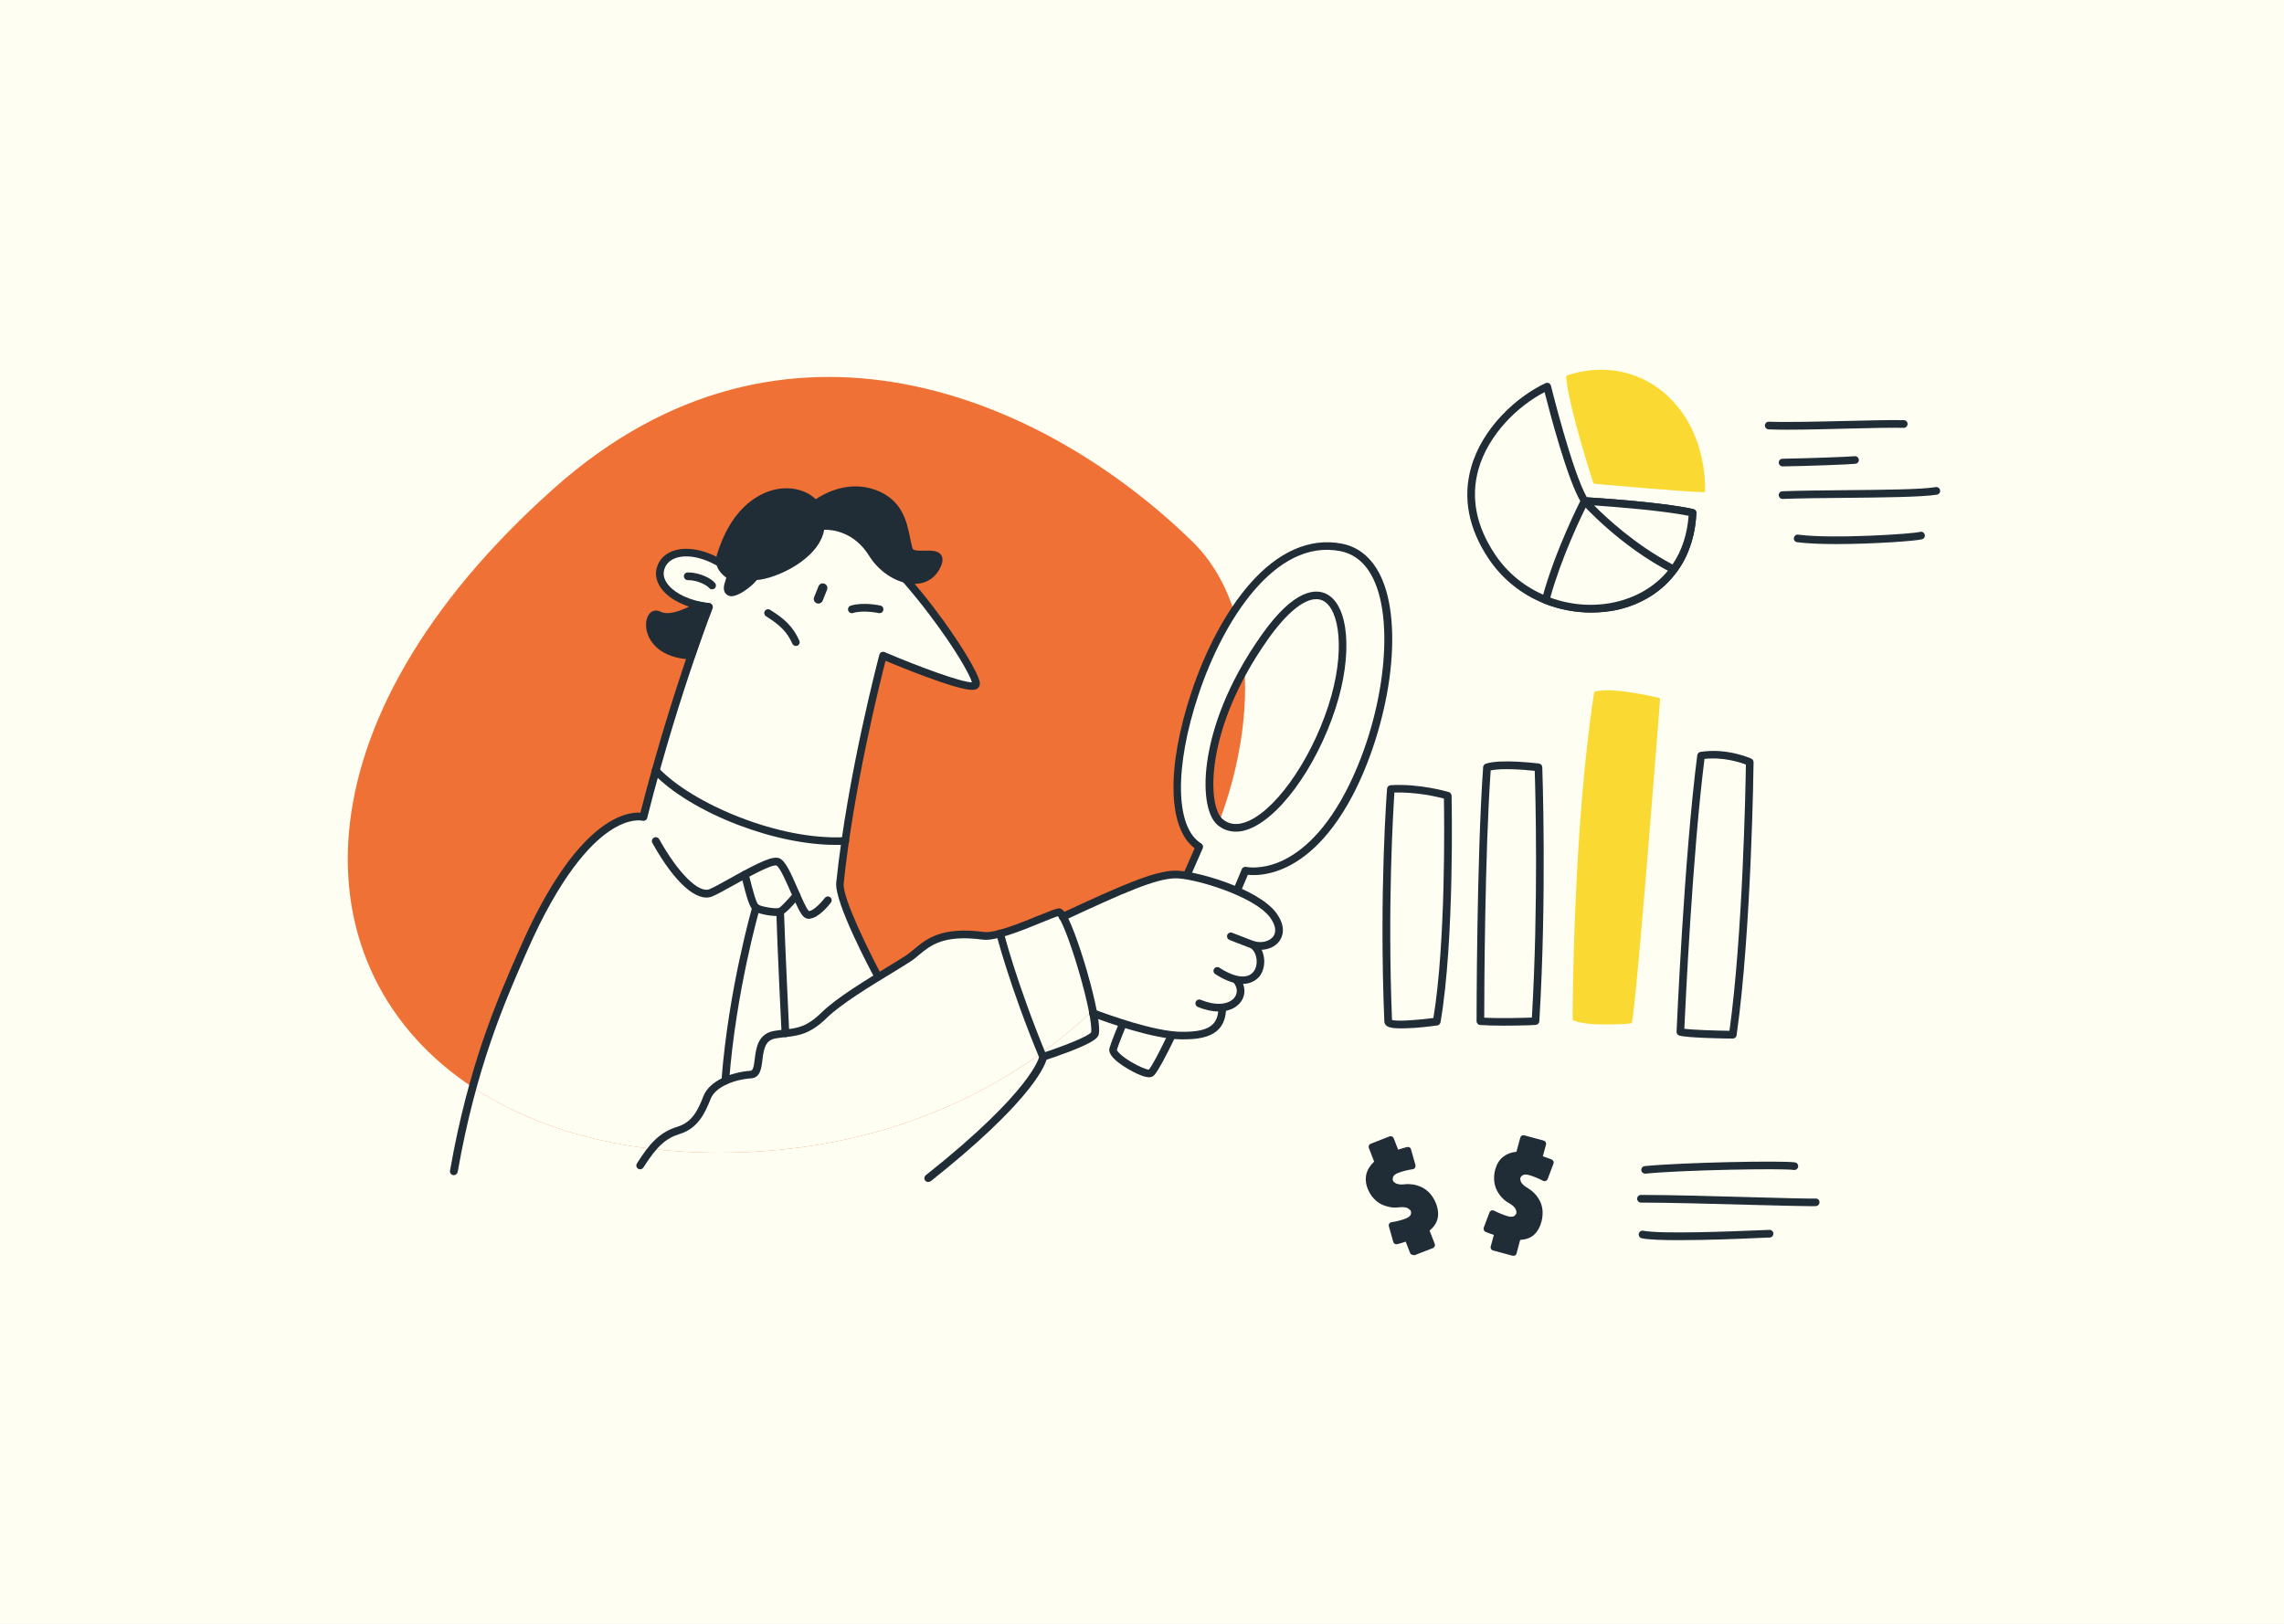 <svg width="1440" height="1024" viewBox="0 0 1440 1024" fill="none" xmlns="http://www.w3.org/2000/svg">
<rect x="0" y="0" width="1440" height="1024" fill="#808080" stroke="none"/>
<g clip-path="url(#clip0_3376_2662)">
<rect width="1440" height="1024" fill="white"/>
<g clip-path="url(#clip1_3376_2662)">
<path d="M1545.33 -161.84H-105.401V1186.84H1545.33V-161.84Z" fill="#FFFEF2"/>
<path d="M753.044 553.191C706.361 641.896 609.06 722.311 465.698 726.733C397.125 728.805 339.946 713.4 297.96 685.627C188.228 613.088 182.497 456.265 349.752 307.524C494.219 179.095 658.436 250.322 751.801 341.583C796.204 384.969 795.514 472.5 753.044 553.191Z" fill="#EF7136"/>
<path d="M845.373 345.176C802.627 336.955 769.272 389.459 753.389 437.197C737.506 484.866 738.611 523.415 756.082 534.054C756.082 534.054 706.361 646.18 701.735 661.517C700.215 666.491 722.037 678.581 725.283 676.784C731.636 673.261 781.633 558.234 785.086 549.046C785.086 549.046 820.581 557.613 850.552 500.479C880.523 443.277 888.188 353.466 845.373 345.176ZM839.779 446.04C824.103 494.192 788.608 534.607 769.341 518.441C757.602 508.562 757.601 458.13 797.585 401.618C837.569 345.107 858.148 389.528 839.779 446.04Z" fill="#FFFEF2"/>
<path d="M724.523 679.341C719.068 679.341 708.364 672.708 704.635 669.669C700.422 666.284 698.765 663.382 699.525 660.826C703.806 646.456 746.483 550.082 753.182 534.953C736.194 522.172 735.365 483.968 751.179 436.437C760.226 409.356 773.139 385.314 787.572 368.665C805.596 347.87 825.76 338.958 845.925 342.827C856.629 344.899 864.847 351.739 870.371 363.069C877.691 378.198 879.625 401.342 875.965 428.078C872.443 453.363 864.018 480.168 852.831 501.515C837.017 531.706 819.545 543.657 807.599 548.355C797.931 552.224 790.265 552.017 786.743 551.671C783.36 559.961 771.137 588.286 758.637 615.99C731.429 676.232 728.045 678.097 726.595 678.857C725.974 679.202 725.283 679.341 724.523 679.341ZM704.152 662.069C704.359 662.967 706.776 665.869 713.129 669.669C718.377 672.778 722.797 674.436 724.247 674.574C731.498 667.113 779.009 558.372 782.876 548.217C783.291 547.043 784.534 546.421 785.708 546.697C785.777 546.697 794.271 548.562 806.079 543.796C817.128 539.305 833.426 527.975 848.411 499.305C871.96 454.33 879.832 394.088 865.882 365.141C861.118 355.193 854.074 349.321 844.889 347.525C803.939 339.649 771.206 391.256 755.668 437.888C740.268 484.106 740.959 521.896 757.325 531.913C758.361 532.535 758.775 533.847 758.292 534.953C757.878 536.196 708.916 646.594 704.152 662.069ZM779.147 524.452C774.935 524.452 770.999 523.07 767.684 520.307C760.571 514.296 758.154 497.37 761.607 477.128C764.507 459.788 772.794 432.361 795.514 400.237C816.507 370.599 830.042 371.428 836.257 374.537C850.552 381.722 853.038 412.81 841.989 446.8C829.628 484.797 805.182 517.82 785.224 523.554C783.153 524.175 781.15 524.452 779.147 524.452ZM829.835 377.853C821.824 377.853 811.051 386.696 799.519 403C759.19 459.995 761.123 508.424 770.86 516.576C774.451 519.616 778.871 520.376 783.912 518.925C802.212 513.674 825.691 481.343 837.431 445.28C848.618 410.876 844.475 384.002 834.116 378.82C832.873 378.199 831.423 377.853 829.835 377.853Z" fill="#202D37"/>
<path d="M753.044 553.191C706.361 641.896 609.06 722.312 465.698 726.733C397.125 728.806 339.946 713.4 297.96 685.627C308.318 647.838 320.265 621.171 329.864 599.271C371.022 504.97 405.619 515.333 405.619 515.333C408.174 505.108 410.798 495.298 413.422 485.902C421.571 456.61 429.72 431.532 435.866 413.501C442.426 394.295 446.846 382.965 446.846 382.965C444.843 382.758 442.841 382.413 440.976 381.998C424.264 378.406 413.768 368.596 416.323 358.993C419.361 347.248 436.557 344.83 454.166 355.469C454.995 359.545 458.517 361.756 459.967 362.931C461.969 364.451 456.445 371.221 459.967 373.363C463.489 375.504 474.331 366.592 475.919 363.552C486.761 363.552 516.11 350.772 517.422 332.119C517.422 332.119 537.31 329.148 550.017 349.528C555.127 357.818 563.345 363.622 571.217 365.487C596.423 394.226 617.761 428.838 615.344 432.085C611.753 436.921 556.922 413.501 556.922 413.501C556.922 413.501 541.73 470.358 533.098 530.324C531.786 539.167 530.681 548.079 529.783 556.853C528.54 568.804 553.815 615.851 553.815 615.851L553.884 615.99C561.756 611.154 568.8 607.008 572.598 604.452C582.335 597.958 588.274 585.938 620.04 590.221C622.664 590.566 626.393 589.944 630.675 588.77C644.279 585.108 663.27 575.92 667.344 575.298C668.035 575.16 669.071 576.335 670.175 578.338C709.4 559.962 728.528 552.017 740.682 551.602C743.514 551.464 747.864 552.017 753.044 553.191Z" fill="#FFFEF2"/>
<path d="M790.403 596.024C798.345 602.587 795.859 621.102 779.63 617.578L779.561 617.993C785.293 624.901 781.357 634.159 770.584 635.264C770.584 650.463 759.121 653.088 744.55 652.881C730.393 652.674 706.499 645.282 689.028 638.649L670.106 578.2C709.331 559.823 728.459 551.878 740.613 551.464C752.836 551.049 791.923 562.794 802.626 576.956C812.778 590.635 800.693 598.925 790.403 596.024Z" fill="#FFFEF2"/>
<path d="M514.867 380.409C513.348 379.787 512.657 378.129 513.279 376.61L516.041 369.701C516.662 368.181 518.32 367.49 519.839 368.112C521.358 368.734 522.049 370.392 521.427 371.912L518.665 378.82C518.043 380.271 516.386 381.031 514.867 380.409Z" fill="#202D37"/>
<path d="M970.918 769.911C969.951 773.504 968.432 776.129 966.291 777.994C964.15 779.79 961.25 780.758 957.659 780.827L955.173 790.153C955.104 790.43 954.966 790.637 954.689 790.775C954.482 790.913 954.206 790.913 953.93 790.844L941.638 787.528C941.361 787.459 941.154 787.321 941.016 787.044C940.878 786.837 940.878 786.561 940.947 786.284L943.157 777.994C940.878 777.303 938.806 776.543 937.011 775.783C936.804 775.714 936.597 775.507 936.527 775.231C936.389 774.954 936.389 774.747 936.458 774.471L940.118 764.799C940.257 764.523 940.464 764.315 940.74 764.177C941.016 764.039 941.292 764.108 941.569 764.246C942.259 764.592 943.019 765.006 943.778 765.352C944.538 765.697 945.505 766.112 946.748 766.595C947.991 767.079 949.165 767.493 950.201 767.77C951.375 768.115 952.411 768.253 953.377 768.184C954.275 768.115 954.966 767.839 955.449 767.424C955.932 767.01 956.278 766.664 956.485 766.319C956.692 765.973 956.899 765.628 956.968 765.352C957.037 765.006 957.106 764.592 957.037 764.177C957.037 763.763 956.899 763.141 956.692 762.45C956.485 761.759 955.932 760.93 955.104 760.101C954.275 759.272 953.239 758.512 951.927 757.752C950.408 756.923 949.096 755.887 947.853 754.643C946.61 753.4 945.574 751.88 944.676 750.222C943.778 748.564 943.226 746.63 942.95 744.419C942.743 742.208 942.95 739.997 943.571 737.649C944.469 734.402 945.988 731.845 948.267 730.118C950.546 728.322 953.377 727.355 956.761 727.078L959.316 717.476C959.385 717.199 959.523 716.992 959.8 716.854C960.007 716.716 960.283 716.647 960.559 716.716L972.851 720.032C973.128 720.101 973.335 720.239 973.473 720.515C973.611 720.792 973.68 721.068 973.611 721.344L971.401 729.635C973.611 730.325 975.683 731.085 977.754 731.914C977.962 731.984 978.169 732.191 978.307 732.467C978.445 732.743 978.445 732.951 978.376 733.227L974.716 742.899C974.578 743.175 974.44 743.383 974.094 743.452C973.818 743.59 973.542 743.59 973.266 743.452C970.02 741.794 967.051 740.55 964.288 739.79C963.114 739.445 962.078 739.307 961.181 739.445C960.283 739.514 959.523 739.79 959.04 740.205C958.557 740.619 958.211 740.965 957.935 741.31C957.728 741.655 957.521 742.001 957.452 742.346C957.383 742.623 957.314 743.037 957.383 743.452C957.383 743.866 957.521 744.488 957.797 745.179C958.073 745.87 958.557 746.699 959.385 747.528C960.214 748.357 961.25 749.117 962.562 749.877C964.012 750.706 965.393 751.742 966.636 752.985C967.879 754.229 968.915 755.749 969.813 757.407C970.711 759.065 971.263 760.999 971.47 763.21C971.746 765.421 971.539 767.631 970.918 769.911Z" fill="#202D37"/>
<path d="M954.137 791.949C953.93 791.949 953.791 791.949 953.584 791.88L941.292 788.564C940.74 788.426 940.325 788.081 940.049 787.597C939.773 787.113 939.704 786.561 939.842 786.077L941.845 778.754C939.911 778.132 938.185 777.511 936.596 776.82C936.113 776.612 935.768 776.267 935.561 775.783C935.353 775.3 935.284 774.816 935.422 774.333V774.264L939.082 764.592C939.29 764.039 939.704 763.624 940.256 763.348C940.809 763.141 941.43 763.21 941.983 763.486C942.673 763.832 943.364 764.177 944.124 764.522C944.883 764.868 945.85 765.282 947.093 765.766C948.267 766.25 949.441 766.595 950.477 766.94C951.513 767.286 952.479 767.355 953.239 767.286C953.93 767.217 954.482 767.01 954.758 766.802C955.173 766.457 955.449 766.181 955.656 765.904C955.863 765.559 955.932 765.352 956.001 765.213C956.07 765.006 956.07 764.73 956.07 764.384C956.07 764.108 956.001 763.694 955.725 762.865C955.518 762.312 955.104 761.69 954.413 760.93C953.653 760.17 952.687 759.479 951.513 758.788C949.924 757.959 948.474 756.854 947.162 755.472C945.85 754.16 944.745 752.571 943.847 750.844C942.881 749.047 942.259 746.975 942.052 744.695C941.845 742.415 942.052 739.997 942.673 737.579C943.64 734.125 945.298 731.362 947.715 729.496C949.993 727.7 952.756 726.664 956.07 726.318L958.487 717.476C958.625 716.923 958.971 716.508 959.385 716.232C959.869 715.956 960.421 715.818 960.973 715.956L973.266 719.272C973.818 719.41 974.232 719.755 974.509 720.239C974.785 720.723 974.854 721.275 974.716 721.828L972.713 729.151C974.578 729.773 976.442 730.464 978.238 731.154C978.721 731.362 979.066 731.707 979.343 732.191C979.619 732.743 979.619 733.296 979.412 733.849L975.752 743.521C975.544 744.073 975.13 744.488 974.578 744.695C974.025 744.971 973.404 744.902 972.851 744.626C969.744 743.037 966.774 741.793 964.081 741.034C963.045 740.757 962.147 740.619 961.388 740.688C960.697 740.757 960.145 740.964 959.799 741.241C959.247 741.655 959.04 742.001 958.902 742.139C958.764 742.346 958.626 742.623 958.556 742.83C958.487 742.968 958.487 743.244 958.487 743.59C958.487 743.797 958.556 744.281 958.833 745.041C959.04 745.593 959.454 746.284 960.145 746.975C960.904 747.735 961.871 748.426 963.045 749.117C964.564 750.015 966.015 751.12 967.327 752.433C968.639 753.745 969.744 755.334 970.71 757.061C971.677 758.858 972.299 760.93 972.506 763.21C972.713 765.49 972.506 767.908 971.884 770.326C970.849 774.056 969.191 776.958 966.912 778.892C964.772 780.688 961.871 781.725 958.418 781.932L956.139 790.499C956.001 791.051 955.656 791.466 955.173 791.742C954.827 791.811 954.482 791.949 954.137 791.949ZM937.356 774.816C939.082 775.576 941.154 776.336 943.364 777.027C943.916 777.165 944.193 777.718 944.055 778.27L941.845 786.561L954.137 789.808L956.623 780.481C956.761 780.067 957.106 779.721 957.59 779.721C960.973 779.652 963.667 778.754 965.6 777.165C967.603 775.507 969.053 772.951 969.951 769.635C970.503 767.424 970.71 765.352 970.503 763.279C970.296 761.276 969.813 759.41 968.984 757.89C968.155 756.301 967.119 754.92 965.946 753.745C964.772 752.571 963.459 751.535 962.147 750.775C960.766 750.015 959.661 749.186 958.764 748.287C957.866 747.32 957.244 746.422 956.968 745.593C956.692 744.764 956.554 744.142 956.485 743.59C956.485 743.037 956.485 742.553 956.623 742.139C956.761 741.655 956.968 741.241 957.244 740.826C957.521 740.412 957.935 739.997 958.487 739.514C959.109 738.961 960.007 738.616 961.181 738.477C962.216 738.339 963.39 738.477 964.702 738.892C967.465 739.652 970.572 740.964 973.818 742.623L977.478 733.02C975.475 732.26 973.335 731.5 971.194 730.809C970.641 730.671 970.365 730.118 970.503 729.565L972.713 721.275L960.352 717.959L957.797 727.562C957.659 727.976 957.313 728.322 956.899 728.322C953.722 728.529 951.029 729.496 948.958 731.154C946.886 732.812 945.436 735.161 944.607 738.132C944.054 740.343 943.847 742.484 944.055 744.488C944.262 746.56 944.814 748.357 945.643 749.876C946.471 751.465 947.507 752.847 948.681 754.091C949.855 755.265 951.098 756.232 952.479 756.992C953.861 757.752 955.035 758.581 955.932 759.479C956.899 760.447 957.452 761.345 957.728 762.243C958.004 763.072 958.142 763.694 958.142 764.246C958.142 764.799 958.142 765.282 958.004 765.766C957.866 766.181 957.659 766.595 957.382 767.079C957.106 767.493 956.692 767.977 956.139 768.391C955.518 768.944 954.62 769.289 953.515 769.358C952.479 769.497 951.236 769.358 949.993 768.944C948.889 768.668 947.714 768.253 946.402 767.7C945.159 767.217 944.124 766.733 943.364 766.388C942.604 766.042 941.845 765.628 941.154 765.282L937.356 774.816Z" fill="#202D37"/>
<path d="M904.485 758.65C905.797 762.104 906.143 765.144 905.521 767.908C904.9 770.602 903.104 773.089 900.273 775.3L903.795 784.281C903.864 784.557 903.864 784.764 903.795 785.041C903.657 785.317 903.518 785.455 903.242 785.593L891.364 790.222C891.088 790.291 890.812 790.291 890.605 790.222C890.329 790.084 890.19 789.946 890.052 789.669L886.945 781.656C884.666 782.416 882.594 783.037 880.73 783.521C880.453 783.59 880.246 783.521 880.039 783.383C879.832 783.245 879.625 783.037 879.556 782.761L876.724 772.813C876.655 772.536 876.655 772.191 876.862 771.984C877.001 771.707 877.277 771.569 877.622 771.5C878.382 771.362 879.21 771.224 880.039 771.086C880.868 770.947 881.904 770.671 883.216 770.326C884.528 769.98 885.633 769.635 886.738 769.22C887.912 768.806 888.809 768.253 889.5 767.631C890.19 767.01 890.605 766.388 890.743 765.766C890.881 765.144 890.95 764.661 890.95 764.246C890.95 763.832 890.881 763.486 890.743 763.141C890.605 762.795 890.398 762.45 890.121 762.104C889.845 761.759 889.362 761.345 888.809 760.93C888.188 760.516 887.29 760.17 886.185 759.963C885.011 759.756 883.699 759.756 882.249 759.963C880.592 760.239 878.865 760.17 877.139 759.894C875.412 759.617 873.686 759.065 871.959 758.236C870.233 757.407 868.645 756.232 867.195 754.574C865.675 752.916 864.501 751.051 863.673 748.771C862.43 745.593 862.222 742.692 862.982 739.928C863.742 737.165 865.399 734.678 868.023 732.398L864.432 723.141C864.363 722.864 864.363 722.588 864.432 722.381C864.501 722.104 864.709 721.897 864.985 721.828L876.862 717.199C877.139 717.13 877.415 717.13 877.691 717.199C877.967 717.337 878.175 717.545 878.244 717.752L881.351 725.766C883.492 725.006 885.702 724.384 887.843 723.831C888.05 723.762 888.326 723.831 888.602 723.97C888.878 724.108 889.016 724.315 889.086 724.591L891.917 734.54C891.986 734.816 891.917 735.092 891.779 735.369C891.641 735.645 891.364 735.783 891.088 735.852C887.497 736.405 884.39 737.234 881.627 738.27C880.523 738.685 879.625 739.168 878.934 739.79C878.244 740.412 877.829 741.034 877.691 741.655C877.553 742.277 877.484 742.83 877.484 743.244C877.484 743.659 877.553 744.004 877.691 744.35C877.829 744.626 878.036 744.971 878.313 745.317C878.589 745.662 879.072 746.077 879.694 746.491C880.315 746.906 881.213 747.251 882.387 747.458C883.561 747.666 884.873 747.666 886.323 747.458C887.981 747.251 889.707 747.32 891.433 747.597C893.16 747.873 894.886 748.426 896.613 749.255C898.339 750.084 899.927 751.327 901.378 752.916C902.483 754.505 903.657 756.44 904.485 758.65Z" fill="#202D37"/>
<path d="M890.95 791.397C890.674 791.397 890.398 791.328 890.121 791.258C889.638 791.051 889.224 790.637 889.016 790.153L886.254 783.037C884.321 783.659 882.525 784.212 880.868 784.626C880.384 784.764 879.832 784.695 879.418 784.419C878.934 784.143 878.658 783.797 878.451 783.314V783.245L875.619 773.296C875.481 772.675 875.55 772.122 875.896 771.638C876.241 771.155 876.724 770.809 877.346 770.74C878.105 770.602 878.934 770.464 879.694 770.326C880.522 770.187 881.558 769.911 882.801 769.566C884.044 769.22 885.149 768.875 886.185 768.46C887.221 768.115 888.05 767.631 888.602 767.079C889.085 766.595 889.431 766.181 889.5 765.766C889.638 765.282 889.707 764.799 889.638 764.522C889.638 764.108 889.569 763.901 889.5 763.763C889.431 763.555 889.293 763.279 889.016 763.072C888.878 762.864 888.533 762.588 887.842 762.104C887.359 761.759 886.599 761.483 885.633 761.345C884.597 761.206 883.354 761.206 882.042 761.345C880.246 761.621 878.451 761.552 876.586 761.275C874.791 760.93 872.926 760.377 871.131 759.548C869.335 758.719 867.609 757.407 866.021 755.68C864.432 753.952 863.189 751.88 862.291 749.6C860.979 746.284 860.772 743.037 861.532 740.066C862.292 737.303 863.949 734.816 866.366 732.536L863.051 723.97C862.844 723.486 862.844 722.933 863.051 722.45C863.258 721.897 863.673 721.482 864.156 721.275L876.034 716.647C876.517 716.439 877.07 716.439 877.622 716.716C878.175 716.923 878.52 717.337 878.727 717.89L881.489 725.006C883.354 724.384 885.218 723.831 887.083 723.348C887.566 723.21 888.119 723.279 888.533 723.486C889.086 723.762 889.431 724.177 889.569 724.729L892.4 734.678C892.538 735.23 892.469 735.783 892.193 736.336C891.848 736.888 891.364 737.234 890.743 737.303C887.29 737.856 884.183 738.616 881.558 739.652C880.522 739.997 879.763 740.481 879.21 740.964C878.658 741.448 878.382 741.932 878.244 742.346C878.105 743.037 878.036 743.382 878.036 743.659C878.036 743.935 878.105 744.211 878.175 744.419C878.244 744.557 878.313 744.764 878.589 745.11C878.727 745.317 879.072 745.593 879.763 746.077C880.246 746.422 881.006 746.699 881.973 746.837C883.009 747.044 884.252 746.975 885.564 746.837C887.359 746.629 889.155 746.699 890.95 746.975C892.815 747.251 894.61 747.873 896.406 748.702C898.27 749.6 899.927 750.913 901.516 752.571C903.035 754.298 904.278 756.301 905.245 758.65C906.695 762.243 907.04 765.559 906.35 768.529C905.659 771.293 904.002 773.78 901.309 776.06L904.554 784.35C904.761 784.903 904.761 785.386 904.554 785.939C904.347 786.422 903.933 786.837 903.449 787.044L891.572 791.673C891.433 791.328 891.226 791.397 890.95 791.397ZM886.876 780.688C887.29 780.688 887.704 780.965 887.842 781.379L890.95 789.393L902.759 784.695L899.237 775.783C899.099 775.369 899.237 774.885 899.582 774.609C902.275 772.536 903.864 770.257 904.485 767.77C905.107 765.282 904.761 762.381 903.518 759.134C902.69 757.061 901.585 755.196 900.204 753.676C898.823 752.156 897.372 751.051 895.784 750.291C894.196 749.531 892.538 748.978 890.881 748.702C889.224 748.426 887.635 748.426 886.047 748.564C884.528 748.771 883.078 748.771 881.835 748.564C880.522 748.357 879.487 748.011 878.727 747.458C878.036 746.975 877.484 746.491 877.139 746.077C876.793 745.662 876.517 745.248 876.379 744.833C876.241 744.419 876.103 743.935 876.103 743.382C876.103 742.899 876.172 742.277 876.31 741.586C876.517 740.757 877.001 739.928 877.829 739.168C878.589 738.477 879.625 737.856 880.868 737.441C883.561 736.405 886.807 735.576 890.467 735.023L887.704 725.144C885.633 725.697 883.423 726.388 881.351 727.078C880.799 727.286 880.246 727.009 880.039 726.457L876.931 718.443L865.054 723.071L868.714 732.329C868.852 732.743 868.783 733.227 868.438 733.503C866.021 735.576 864.432 737.925 863.742 740.481C863.051 743.037 863.258 745.8 864.432 748.702C865.261 750.775 866.366 752.64 867.747 754.16C869.128 755.68 870.647 756.854 872.236 757.545C873.824 758.305 875.481 758.858 877.139 759.134C878.796 759.41 880.384 759.41 881.973 759.203C883.561 758.996 884.942 758.996 886.254 759.203C887.566 759.41 888.602 759.825 889.362 760.308C890.052 760.792 890.536 761.275 890.881 761.69C891.226 762.105 891.503 762.588 891.641 763.003C891.779 763.417 891.917 763.901 891.917 764.453C891.917 765.006 891.848 765.559 891.71 766.25C891.502 767.079 891.019 767.839 890.19 768.599C889.431 769.289 888.395 769.911 887.083 770.395C886.047 770.809 884.804 771.224 883.492 771.569C882.18 771.915 881.144 772.191 880.315 772.329C879.487 772.536 878.658 772.675 877.829 772.744L880.592 782.623C880.592 782.623 880.592 782.623 880.661 782.623C882.456 782.139 884.528 781.517 886.807 780.757C886.669 780.688 886.807 780.688 886.876 780.688Z" fill="#202D37"/>
<path d="M286.082 741.103C285.944 741.103 285.806 741.103 285.667 741.034C284.355 740.826 283.458 739.583 283.734 738.201C295.335 672.087 313.221 631.119 326.342 601.205L327.654 598.235C363.494 516.231 394.846 511.878 403.755 512.5C414.32 471.049 425.784 435.332 433.587 412.534C438.214 398.993 441.805 389.252 443.531 384.762C442.495 384.623 441.46 384.416 440.493 384.209C429.029 381.722 420.121 376.471 415.978 369.701C413.699 365.97 413.008 362.033 414.044 358.233C415.287 353.328 418.809 349.597 423.85 347.594C432.827 344.14 445.672 346.696 457.343 354.364C458.447 355.124 458.793 356.575 458.033 357.68C457.274 358.786 455.823 359.131 454.718 358.371C444.291 351.601 433.173 349.183 425.576 352.084C421.986 353.466 419.638 356.022 418.74 359.407C418.049 361.963 418.533 364.589 420.121 367.145C423.505 372.672 431.515 377.3 441.598 379.442C443.393 379.856 445.327 380.133 447.26 380.34C448.02 380.409 448.641 380.824 449.056 381.515C449.47 382.136 449.539 382.965 449.263 383.656C449.194 383.794 444.774 395.124 438.283 414.123C430.341 437.197 418.671 473.605 408.036 515.816C407.898 516.438 407.484 516.99 406.862 517.336C406.31 517.681 405.619 517.75 404.998 517.543C404.929 517.543 396.849 515.471 383.935 524.314C371.781 532.673 352.929 552.638 332.143 600.169L330.831 603.14C317.848 632.846 300.1 673.468 288.568 739.03C288.292 740.274 287.256 741.103 286.082 741.103Z" fill="#202D37"/>
<path d="M448.918 371.635C448.158 371.635 447.398 371.29 446.915 370.599C446.086 369.494 440.355 365.832 433.656 365.832H433.587C432.275 365.832 431.17 364.727 431.17 363.414C431.17 362.102 432.275 360.996 433.587 360.996C433.656 360.996 433.656 360.996 433.725 360.996C441.943 360.996 449.194 365.349 450.92 367.836C451.68 368.941 451.473 370.461 450.368 371.221C449.884 371.497 449.401 371.635 448.918 371.635Z" fill="#202D37"/>
<path d="M553.677 618.2C552.848 618.2 551.95 617.717 551.536 616.957C548.912 612.052 525.916 568.942 527.228 556.576C534.272 488.666 554.229 413.57 554.436 412.81C554.644 412.119 555.058 411.567 555.679 411.29C556.301 411.014 557.061 410.945 557.682 411.221C580.195 420.824 606.505 430.358 612.789 430.289C611.546 425.66 602.638 409.563 585.926 387.525C566.798 362.24 547.462 342.758 532.891 334.053C531.717 333.362 531.372 331.911 532.062 330.737C532.753 329.562 534.203 329.217 535.377 329.908C570.181 350.633 615.206 417.646 617.623 429.874C617.761 430.427 618.038 432.154 617.071 433.397C615.275 435.746 611.408 436.99 583.717 426.765C573.289 422.896 563 418.682 558.304 416.748C554.713 430.703 538.208 496.818 531.924 557.06C530.957 566.248 548.774 601.758 555.679 614.677C556.301 615.851 555.887 617.302 554.713 617.924C554.436 618.131 554.022 618.2 553.677 618.2Z" fill="#202D37"/>
<path d="M527.09 532.811C508.514 532.811 486.83 528.39 465.284 520.168C442.495 511.464 422.952 499.512 411.627 487.491C410.729 486.524 410.729 485.004 411.765 484.106C412.732 483.208 414.251 483.208 415.149 484.244C436.28 506.697 491.042 530.186 532.822 527.906C534.134 527.837 535.308 528.873 535.377 530.186C535.446 531.498 534.41 532.673 533.098 532.742C531.095 532.742 529.093 532.811 527.09 532.811Z" fill="#202D37"/>
<path d="M537.034 386.696C535.998 386.696 535.031 386.005 534.755 384.969C534.341 383.725 535.1 382.344 536.343 381.929C544.216 379.511 554.644 381.791 555.058 381.86C556.37 382.136 557.199 383.449 556.922 384.762C556.646 386.074 555.334 386.903 554.022 386.627C553.953 386.627 544.423 384.554 537.794 386.558C537.517 386.696 537.31 386.696 537.034 386.696Z" fill="#202D37"/>
<path d="M501.746 407.352C500.848 407.352 499.951 406.8 499.536 405.902C496.429 398.855 492.078 394.295 482.963 388.63C481.858 387.939 481.512 386.42 482.203 385.314C482.894 384.209 484.413 383.863 485.518 384.554C493.943 389.805 499.951 394.848 503.956 404.036C504.508 405.28 503.956 406.662 502.713 407.214C502.368 407.283 502.022 407.352 501.746 407.352Z" fill="#202D37"/>
<path d="M446.846 382.896C446.846 382.896 442.426 394.226 435.866 413.432C403.824 412.05 407.276 383.794 415.287 387.87C421.709 391.186 431.308 387.525 440.976 381.929C442.841 382.275 444.774 382.62 446.846 382.896Z" fill="#202D37"/>
<path d="M435.797 415.85C435.728 415.85 435.728 415.85 435.659 415.85C415.77 415.021 409.901 404.382 408.312 399.822C406.448 394.503 407.207 388.976 410.108 386.351C411.834 384.831 414.113 384.623 416.254 385.66C420.881 388.078 428.753 386.074 439.664 379.718C440.217 379.442 440.769 379.304 441.391 379.442C443.186 379.857 445.12 380.133 447.053 380.34C447.813 380.409 448.434 380.824 448.849 381.515C449.263 382.136 449.332 382.965 449.056 383.656C448.987 383.794 444.567 395.124 438.076 414.123C437.8 415.159 436.833 415.85 435.797 415.85ZM413.699 389.874C413.561 389.874 413.492 389.943 413.353 390.012C412.318 390.91 411.558 394.295 412.939 398.233C414.182 401.687 418.602 409.701 434.14 410.876C438.49 398.233 441.874 389.183 443.531 384.831C442.841 384.692 442.081 384.554 441.391 384.416C429.029 391.394 420.397 393.19 414.182 390.012C413.906 389.943 413.768 389.874 413.699 389.874Z" fill="#202D37"/>
<path d="M454.442 350.357C452.163 357.68 457.964 361.204 459.967 362.792C461.969 364.312 456.445 371.083 459.967 373.224C463.489 375.366 474.331 366.454 475.919 363.414C486.761 363.414 516.11 350.633 517.422 331.981C517.422 331.981 537.31 329.01 549.948 349.39C560.375 366.178 583.44 373.086 590.829 356.575C596.354 344.278 575.43 354.019 573.082 346.834C569.974 337.369 570.941 318.509 551.053 311.255C531.164 304.07 513.969 318.163 513.969 318.163C503.542 304.83 468.392 304.83 454.442 350.357Z" fill="#202D37"/>
<path d="M461.279 375.988C460.312 375.988 459.483 375.78 458.724 375.297C455.064 373.086 456.514 368.803 457.343 366.178C457.55 365.625 457.826 364.796 457.895 364.243C455.616 362.516 449.539 357.957 452.094 349.597C462.108 316.92 481.72 310.011 489.73 308.492C499.26 306.695 508.652 309.251 514.314 314.847C519.494 311.324 534.617 302.688 551.881 308.906C569.007 315.124 571.77 329.148 573.841 339.442C574.325 341.86 574.808 344.209 575.361 345.936C575.844 347.386 579.918 347.317 582.957 347.248C587.1 347.179 591.451 347.11 593.384 350.012C595.18 352.706 593.592 356.229 593.108 357.404C590.208 363.898 584.752 367.767 577.847 368.181C567.143 368.872 554.851 361.618 547.945 350.495C538.415 335.158 524.535 333.984 519.632 334.053C516.386 352.637 489.454 364.934 477.162 365.763C474.607 369.079 468.116 374.261 463.489 375.573C462.729 375.85 461.969 375.988 461.279 375.988ZM461.141 371.152C463.42 371.635 472.328 365.072 473.709 362.309C474.123 361.48 474.952 360.996 475.85 360.996C486.623 360.996 513.762 348.354 514.936 331.773C515.005 330.668 515.903 329.701 517.008 329.563C517.905 329.424 538.622 326.592 551.95 348.077C557.889 357.611 568.593 364.105 577.432 363.483C582.543 363.138 586.41 360.375 588.62 355.539C589.448 353.742 589.379 352.913 589.31 352.775C588.827 352.084 584.89 352.153 583.026 352.153C578.261 352.222 572.391 352.361 570.803 347.525C570.112 345.452 569.629 343.034 569.146 340.409C567.212 330.737 564.864 318.716 550.293 313.466C531.993 306.834 515.696 319.822 515.557 319.96C515.074 320.374 514.384 320.581 513.762 320.512C513.14 320.443 512.519 320.098 512.105 319.614C507.892 314.226 499.26 311.669 490.697 313.258C475.643 316.022 463.351 329.77 456.859 350.979C455.409 355.677 458.102 358.164 460.934 360.305C461.141 360.444 461.348 360.651 461.555 360.789C463.765 362.516 462.798 365.349 462.038 367.628C461.624 368.665 461.003 370.53 461.141 371.152Z" fill="#202D37"/>
<path d="M510.24 579.443C508.928 579.443 507.754 579.029 506.787 578.2C504.646 576.335 502.368 571.291 498.846 563.278C496.153 557.129 491.733 546.835 489.523 545.799C486.485 544.901 470.878 553.606 462.522 558.234C456.928 561.343 452.094 564.037 449.125 565.281C439.457 569.288 425.3 556.714 411.282 531.567C410.66 530.393 411.075 528.942 412.249 528.251C413.423 527.63 414.873 528.044 415.563 529.149C427.51 550.566 440.562 563.554 447.329 560.721C450.023 559.616 454.995 556.853 460.174 553.951C478.888 543.519 487.451 539.443 491.526 541.308C495.186 542.966 498.362 549.944 503.265 561.205C505.613 566.525 508.445 573.157 509.895 574.4C509.964 574.469 510.033 574.538 510.378 574.469C512.864 574.193 517.629 569.426 520.046 566.248C520.875 565.212 522.394 565.005 523.43 565.834C524.466 566.663 524.673 568.183 523.844 569.219C522.601 570.808 516.248 578.753 510.862 579.236C510.654 579.443 510.447 579.443 510.24 579.443Z" fill="#202D37"/>
<path d="M489.592 577.647C484.827 577.647 477.369 576.058 475.159 574.331C472.466 572.19 470.878 566.317 467.563 553.329L467.287 552.155C466.941 550.842 467.77 549.53 469.013 549.184C470.325 548.839 471.637 549.668 471.983 550.911L472.259 552.086C474.4 560.514 476.609 569.219 478.129 570.462C479.648 571.706 489.04 573.295 491.042 572.604C492.285 572.051 496.843 567.284 500.227 563.139C501.056 562.103 502.575 561.965 503.611 562.794C504.646 563.623 504.785 565.143 503.956 566.179C501.539 569.15 495.531 576.058 492.631 577.095C491.94 577.509 490.835 577.647 489.592 577.647Z" fill="#202D37"/>
<path d="M495.186 653.986C493.874 653.986 492.838 652.95 492.769 651.707C492.631 649.427 490.006 595.54 489.454 575.091C489.385 573.778 490.49 572.673 491.802 572.604C493.114 572.535 494.219 573.64 494.288 574.953C494.909 595.402 497.534 649.219 497.603 651.499C497.672 652.812 496.636 653.986 495.324 654.055C495.324 653.986 495.255 653.986 495.186 653.986Z" fill="#202D37"/>
<path d="M457.274 683.969C457.205 683.969 457.135 683.969 457.066 683.969C455.754 683.9 454.719 682.726 454.857 681.344C459.276 623.934 474.192 572.259 474.331 571.775C474.676 570.462 476.057 569.772 477.3 570.117C478.612 570.462 479.303 571.844 478.957 573.088C478.819 573.571 464.041 624.832 459.691 681.689C459.622 683.002 458.517 683.969 457.274 683.969Z" fill="#202D37"/>
<path d="M585.167 745.386C584.476 745.386 583.716 745.04 583.302 744.488C582.473 743.452 582.681 741.932 583.716 741.103C651.392 687.354 655.19 666.353 655.259 666.145C655.328 665.178 656.019 664.418 656.917 664.142C670.452 659.789 686.059 653.572 687.923 651.016C688.683 646.525 685.506 630.636 680.051 612.121C674.043 591.602 669.002 580.134 666.999 577.785C665.065 578.338 660.853 580.065 656.433 581.861C644.279 586.836 627.637 593.606 619.695 592.57C594.904 589.254 586.686 596.162 579.435 602.172C577.639 603.692 575.913 605.143 573.979 606.387C571.355 608.114 567.281 610.601 562.516 613.502C549.671 621.309 530.197 633.123 521.358 641.827C510.723 652.259 503.403 653.088 494.979 654.055C493.114 654.263 491.18 654.47 489.178 654.815C482.686 655.852 481.582 660.895 480.684 668.425C480.062 673.676 479.303 679.686 473.502 680.031C463.143 680.722 451.058 685.351 448.089 692.881C444.429 702.208 439.871 711.603 428.684 715.058C419.569 717.89 414.182 722.864 405.619 736.267C404.929 737.372 403.409 737.718 402.304 737.027C401.199 736.336 400.854 734.816 401.545 733.711C409.555 721.068 415.77 714.021 427.234 710.498C436.418 707.665 440.078 700.066 443.531 691.154C447.398 681.344 461.624 676.024 473.157 675.265C474.745 675.126 475.228 672.847 475.85 667.872C476.678 661.033 477.783 651.707 488.418 650.048C490.559 649.703 492.562 649.496 494.495 649.289C502.644 648.39 508.583 647.7 518.044 638.442C527.297 629.323 546.219 617.855 560.099 609.426C564.795 606.594 568.869 604.107 571.424 602.38C573.151 601.205 574.739 599.893 576.465 598.442C584.131 592.086 593.592 584.141 620.524 587.734C627.222 588.632 643.865 581.861 654.845 577.371C661.405 574.677 665.273 573.157 667.137 572.88C668.311 572.673 669.416 573.157 670.452 574.262C674.457 578.545 680.879 597.198 685.161 611.913C687.371 619.444 694.345 644.66 692.757 652.19C692.343 654.194 690.547 656.888 674.595 663.037C668.518 665.385 662.372 667.458 659.817 668.287C657.952 674.297 647.249 696.888 586.893 744.833C586.202 745.179 585.65 745.386 585.167 745.386Z" fill="#202D37"/>
<path d="M657.538 668.84C656.571 668.84 655.674 668.287 655.328 667.32C636.13 620.895 628.327 589.53 628.189 589.254C627.844 587.941 628.672 586.628 629.984 586.352C631.297 586.007 632.609 586.836 632.885 588.148C632.954 588.425 640.757 619.513 659.748 665.524C660.231 666.767 659.679 668.149 658.436 668.701C658.16 668.771 657.883 668.84 657.538 668.84Z" fill="#202D37"/>
<path d="M794.547 598.995C792.406 598.995 790.265 598.649 788.263 597.82C778.871 594.228 775.142 592.777 775.142 592.708C773.899 592.224 773.277 590.773 773.761 589.599C774.244 588.355 775.694 587.734 776.868 588.217C776.937 588.217 780.597 589.737 789.92 593.26C794.616 595.057 800.209 593.882 802.696 590.635C804.974 587.595 804.215 583.243 800.624 578.407C790.472 564.866 752.008 553.537 740.683 553.882C728.805 554.227 709.607 562.379 671.073 580.411C669.83 580.963 668.449 580.48 667.828 579.236C667.275 577.993 667.759 576.611 669.002 575.989C708.157 557.682 727.769 549.391 740.475 549.046C752.629 548.631 792.82 560.031 804.491 575.506C811.535 584.901 808.289 591.257 806.563 593.537C804.008 597.06 799.381 598.995 794.547 598.995Z" fill="#202D37"/>
<path d="M783.36 620.48C779.078 620.48 773.415 618.96 766.164 614.262C765.06 613.572 764.714 612.052 765.474 610.946C766.164 609.841 767.684 609.496 768.789 610.256C778.871 616.75 786.812 617.579 790.472 612.535C793.511 608.39 792.682 601.205 788.815 598.027C787.779 597.198 787.641 595.679 788.47 594.642C789.298 593.606 790.818 593.468 791.854 594.297C797.654 599.133 798.828 609.15 794.34 615.368C793.166 616.888 789.851 620.48 783.36 620.48Z" fill="#202D37"/>
<path d="M768.443 637.889C764.645 637.889 760.226 637.06 755.184 634.988C753.941 634.504 753.389 633.053 753.872 631.81C754.356 630.566 755.806 630.014 757.049 630.497C768.512 635.195 775.694 632.57 778.387 628.977C780.459 626.214 780.183 622.622 777.697 619.582C776.868 618.546 777.006 617.026 778.042 616.197C779.078 615.368 780.597 615.506 781.426 616.542C785.293 621.24 785.638 627.25 782.255 631.879C779.769 635.195 775.142 637.889 768.443 637.889Z" fill="#202D37"/>
<path d="M746.069 655.437C745.517 655.437 745.033 655.437 744.481 655.437C726.802 655.23 696.901 644.384 688.13 641.067C686.887 640.584 686.266 639.202 686.749 637.959C687.233 636.715 688.614 636.093 689.857 636.577C698.42 639.824 727.7 650.463 744.55 650.67C754.977 650.808 761.192 649.358 764.645 645.903C766.993 643.555 768.167 640.1 768.167 635.472C768.167 634.159 769.272 633.054 770.584 633.054C771.896 633.054 773.001 634.159 773.001 635.472C773.001 641.413 771.344 646.111 768.029 649.358C762.712 654.539 754.08 655.437 746.069 655.437Z" fill="#202D37"/>
<path d="M1037.21 740.135C1035.97 740.135 1034.93 739.237 1034.8 737.994C1034.66 736.681 1035.62 735.507 1036.94 735.369C1059.52 733.089 1123.26 731.776 1131.68 733.02C1132.99 733.227 1133.89 734.47 1133.68 735.783C1133.48 737.096 1132.3 737.994 1130.92 737.787C1123.67 736.681 1060.62 737.787 1037.35 740.135C1037.35 740.135 1037.28 740.135 1037.21 740.135Z" fill="#202D37"/>
<path d="M1142.25 760.654C1135.89 760.654 1121.81 760.239 1104.54 759.825C1081.2 759.203 1052.13 758.374 1034.59 758.374C1033.28 758.374 1032.17 757.269 1032.17 755.956C1032.17 754.643 1033.28 753.538 1034.59 753.538C1052.2 753.538 1081.27 754.298 1104.68 754.989C1124.09 755.542 1140.87 755.956 1144.66 755.818C1145.98 755.749 1147.15 756.785 1147.15 758.098C1147.15 759.41 1146.18 760.585 1144.87 760.585C1144.25 760.654 1143.42 760.654 1142.25 760.654Z" fill="#202D37"/>
<path d="M1058.41 782.07C1048.26 782.07 1039.56 781.794 1035.14 780.896C1033.83 780.619 1033 779.376 1033.21 778.063C1033.41 776.751 1034.73 775.853 1036.04 776.129C1047.57 778.34 1091.84 776.543 1108.55 775.853C1112.55 775.714 1114.9 775.576 1115.66 775.576C1116.97 775.576 1118.08 776.682 1118.08 777.994C1118.08 779.307 1116.97 780.412 1115.66 780.412C1115.04 780.412 1112.42 780.55 1108.76 780.688C1097.08 781.241 1075.68 782.07 1058.41 782.07Z" fill="#202D37"/>
<path d="M1126.71 270.978C1122.36 270.978 1118.42 270.909 1115.04 270.771C1113.73 270.702 1112.69 269.597 1112.69 268.284C1112.76 266.971 1113.8 265.935 1115.18 265.935C1126.92 266.35 1146.94 265.866 1164.62 265.451C1178.99 265.106 1192.52 264.761 1200.32 264.968C1201.64 264.968 1202.74 266.073 1202.67 267.455C1202.67 268.768 1201.57 269.804 1200.26 269.804H1200.19C1192.45 269.597 1178.99 269.942 1164.69 270.287C1151.36 270.633 1137.76 270.978 1126.71 270.978Z" fill="#202D37"/>
<path d="M1123.88 294.122C1122.57 294.122 1121.46 293.086 1121.46 291.704C1121.46 290.391 1122.5 289.286 1123.88 289.286C1138.04 289.079 1165.38 288.111 1169.32 287.697C1170.63 287.559 1171.8 288.526 1171.94 289.839C1172.08 291.151 1171.11 292.326 1169.8 292.464C1165.66 292.947 1138.45 293.915 1123.88 294.122Z" fill="#202D37"/>
<path d="M1123.88 314.64C1122.57 314.64 1121.53 313.604 1121.46 312.291C1121.39 310.979 1122.43 309.804 1123.81 309.804C1134.44 309.39 1148.39 309.252 1163.24 309.113C1187 308.906 1211.51 308.699 1220.42 307.179C1221.73 306.972 1222.97 307.87 1223.18 309.182C1223.39 310.495 1222.49 311.739 1221.18 311.946C1211.86 313.466 1187.13 313.742 1163.24 313.949C1148.46 314.087 1134.51 314.226 1123.95 314.64H1123.88Z" fill="#202D37"/>
<path d="M1157.79 343.103C1148.32 343.103 1139.49 342.758 1133.06 341.929C1131.75 341.791 1130.78 340.547 1130.99 339.234C1131.2 337.922 1132.37 336.955 1133.68 337.162C1155.99 340.063 1206.75 336.609 1210.41 335.435C1211.65 335.02 1213.03 335.711 1213.45 337.024C1213.86 338.267 1213.17 339.649 1211.86 340.063C1208.47 341.1 1181.26 343.103 1157.79 343.103Z" fill="#202D37"/>
<path d="M883.285 648.529C877.208 648.529 875.205 647.7 874.1 646.801C873.341 646.18 872.857 645.282 872.788 644.314C869.404 562.587 874.445 497.992 874.515 497.37C874.584 496.196 875.55 495.229 876.793 495.16C895.439 494.054 912.703 499.305 913.463 499.512C914.429 499.788 915.12 500.755 915.189 501.792C915.189 502.69 917.192 592.293 908.214 644.66C908.007 645.696 907.178 646.525 906.143 646.663C906.073 646.663 899.375 647.63 892.262 648.183C888.602 648.39 885.633 648.529 883.285 648.529ZM877.622 643.209C880.73 644.176 892.884 643.416 903.726 641.965C911.598 593.951 910.562 516.3 910.355 503.588C905.866 502.414 892.953 499.374 879.141 499.788C878.382 511.602 874.722 570.531 877.622 643.209Z" fill="#202D37"/>
<path d="M947.922 646.801C942.743 646.801 937.425 646.663 933.144 646.387C931.901 646.318 930.934 645.212 930.934 643.969C930.934 642.933 931.003 541.308 935.077 483.761C935.146 482.793 935.768 481.964 936.735 481.619C945.988 478.441 969.26 481.412 970.227 481.481C971.401 481.619 972.299 482.586 972.368 483.761C972.368 484.59 975.337 564.176 970.503 644.038C970.434 645.282 969.398 646.249 968.224 646.318C967.534 646.456 958.004 646.801 947.922 646.801ZM935.768 641.758C945.781 642.311 960.352 641.896 965.807 641.689C970.02 569.979 968.017 499.028 967.603 486.109C960.559 485.349 946.748 484.313 939.842 485.833C936.113 538.614 935.768 626.49 935.768 641.758Z" fill="#202D37"/>
<path d="M1092.46 654.953C1089.49 654.953 1063.73 654.608 1058.69 653.019C1057.65 652.674 1056.96 651.707 1057.03 650.601C1057.1 649.496 1061.73 541.17 1070.08 476.23C1070.22 475.194 1071.05 474.296 1072.09 474.158C1089 471.532 1103.58 478.165 1104.2 478.441C1105.03 478.855 1105.58 479.685 1105.58 480.652C1105.58 481.688 1104.27 587.112 1094.87 652.881C1094.74 654.055 1093.7 654.953 1092.46 654.953ZM1061.93 648.736C1067.32 649.496 1080.93 649.91 1090.39 650.048C1098.81 589.046 1100.54 495.712 1100.74 482.172C1097.02 480.721 1086.45 477.267 1074.64 478.579C1067.04 538.614 1062.63 633.606 1061.93 648.736Z" fill="#202D37"/>
<path d="M1006.07 437.059C1017.53 434.157 1045.64 441.135 1045.64 441.135C1045.64 441.135 1031.48 625.523 1028.03 644.383C1028.03 644.383 1002.2 646.456 992.532 642.587C992.532 642.587 992.532 523.83 1006.07 437.059Z" fill="#FAD932"/>
<path d="M1013.11 646.041C1005.52 646.041 996.952 645.558 992.118 643.554C991.704 643.416 991.497 643.002 991.497 642.587C991.497 641.413 991.635 522.725 1005.03 436.852C1005.1 436.437 1005.38 436.092 1005.79 436.023C1017.39 433.121 1044.74 439.822 1045.84 440.099C1046.33 440.237 1046.67 440.651 1046.6 441.204C1046.05 448.734 1032.38 625.869 1028.93 644.591C1028.86 645.074 1028.44 645.42 1027.96 645.42C1027.54 645.489 1020.85 646.041 1013.11 646.041ZM993.568 641.896C1002.34 645.005 1022.85 643.762 1027.13 643.416C1030.65 621.793 1043.5 455.574 1044.53 441.895C1039.84 440.79 1017.32 435.746 1006.97 437.819C994.259 520.03 993.568 631.879 993.568 641.896Z" fill="#FAD932"/>
<path d="M1067.11 323.414C1066.7 332.188 1064.9 339.994 1062.07 346.834C1060.21 351.324 1057.86 355.469 1055.17 359.131C1037.42 383.38 1003.1 389.805 974.44 378.406C961.181 373.086 949.165 364.036 940.533 351.117C905.659 298.958 948.612 256.263 975.337 243.828C975.337 243.828 989.356 300.754 998.955 315.953C999.024 315.953 1046.6 318.716 1067.11 323.414Z" fill="#FFFEF2"/>
<path d="M1003.1 386.281C993.154 386.281 983.072 384.347 973.611 380.616C959.178 374.882 947.093 365.072 938.599 352.43C925.824 333.362 922.095 313.949 927.481 294.813C934.456 269.942 956.07 250.184 974.44 241.617C975.061 241.341 975.821 241.341 976.511 241.617C977.133 241.963 977.616 242.515 977.823 243.206C977.961 243.759 991.22 297.438 1000.47 313.604C1008.35 314.087 1048.81 316.782 1067.67 321.065C1068.84 321.341 1069.6 322.378 1069.53 323.552C1069.12 332.326 1067.39 340.478 1064.35 347.801C1062.49 352.361 1060.07 356.713 1057.17 360.651C1048.26 372.81 1035.21 381.1 1019.46 384.623C1014.15 385.729 1008.62 386.281 1003.1 386.281ZM973.818 247.282C957.106 255.918 938.323 273.88 932.108 296.056C927.136 313.811 930.658 331.842 942.604 349.666C950.546 361.549 961.871 370.668 975.406 376.057C1004.27 387.594 1037 379.857 1053.3 357.611C1055.93 354.019 1058.14 350.012 1059.93 345.798C1062.49 339.58 1064.08 332.671 1064.63 325.21C1043.57 320.927 999.438 318.233 998.955 318.233C998.195 318.164 997.435 317.749 997.021 317.127C988.458 303.656 976.857 259.234 973.818 247.282Z" fill="#202D37"/>
<path d="M1062.14 346.834C1060.28 351.324 1057.93 355.469 1055.24 359.131C1037.49 383.38 1003.17 389.805 974.509 378.406C982.588 347.939 999.024 315.953 999.024 315.953L1062.14 346.834Z" fill="#FFFEF2"/>
<path d="M1003.1 386.281C993.154 386.281 983.072 384.347 973.611 380.616C972.506 380.133 971.885 378.958 972.161 377.784C980.171 347.387 996.745 315.193 996.883 314.847C997.505 313.673 998.886 313.189 1000.13 313.811L1063.18 344.692C1064.35 345.245 1064.83 346.627 1064.35 347.801C1062.49 352.361 1060.07 356.713 1057.17 360.651C1048.26 372.81 1035.21 381.1 1019.46 384.623C1014.15 385.729 1008.62 386.281 1003.1 386.281ZM977.409 376.886C1005.79 387.249 1037.35 379.373 1053.3 357.68C1055.51 354.64 1057.45 351.393 1059.03 347.939L1000.2 319.131C996.469 326.523 984.246 352.153 977.409 376.886Z" fill="#202D37"/>
<path d="M988.527 237.61C990.046 256.401 1005.52 304.001 1005.52 304.001C1005.52 304.001 1064.35 309.321 1074.02 309.252C1074.02 254.882 1031.89 223.033 988.527 237.61Z" fill="#FAD932"/>
<path d="M1073.88 310.357C1063.8 310.357 1007.79 305.314 1005.38 305.106C1004.96 305.037 1004.62 304.761 1004.48 304.416C1003.86 302.481 988.941 256.401 987.422 237.748C987.353 237.265 987.698 236.85 988.113 236.712C1008.07 230.011 1028.86 232.843 1045.22 244.588C1064.14 258.198 1075.06 281.825 1075.06 309.39C1075.06 309.942 1074.57 310.426 1074.02 310.426C1074.02 310.357 1073.95 310.357 1073.88 310.357ZM1006.27 303.103C1012.63 303.656 1061.59 308.077 1072.98 308.284C1072.71 281.825 1062.21 259.303 1044.05 246.246C1028.51 235.054 1008.69 232.222 989.632 238.37C991.358 256.125 1004.48 297.438 1006.27 303.103Z" fill="#FAD932"/>
<path d="M1067.11 323.414C1066.42 337.922 1062 349.874 1055.24 359.131C1022.23 342.274 999.093 315.953 999.093 315.953C999.093 315.953 1046.6 318.716 1067.11 323.414Z" fill="#FFFEF2"/>
<path d="M1055.24 361.549C1054.89 361.549 1054.48 361.48 1054.13 361.273C1021.05 344.416 997.505 317.749 997.228 317.542C996.607 316.782 996.469 315.746 996.883 314.916C997.297 314.018 998.264 313.535 999.231 313.535C1001.16 313.673 1047.23 316.367 1067.67 321.065C1068.84 321.341 1069.6 322.378 1069.53 323.552C1068.84 337.853 1064.7 350.357 1057.17 360.582C1056.69 361.204 1056 361.549 1055.24 361.549ZM1005.03 318.716C1012.9 326.661 1031.14 343.656 1054.48 355.953C1060.35 347.317 1063.73 337.024 1064.63 325.279C1048.26 321.963 1018.01 319.614 1005.03 318.716Z" fill="#202D37"/>
</g>
</g>
<defs>
<clipPath id="clip0_3376_2662">
<rect width="1440" height="1024" fill="white"/>
</clipPath>
<clipPath id="clip1_3376_2662">
<rect width="1566" height="1175" fill="white" transform="translate(-63 -75)"/>
</clipPath>
</defs>
</svg>
